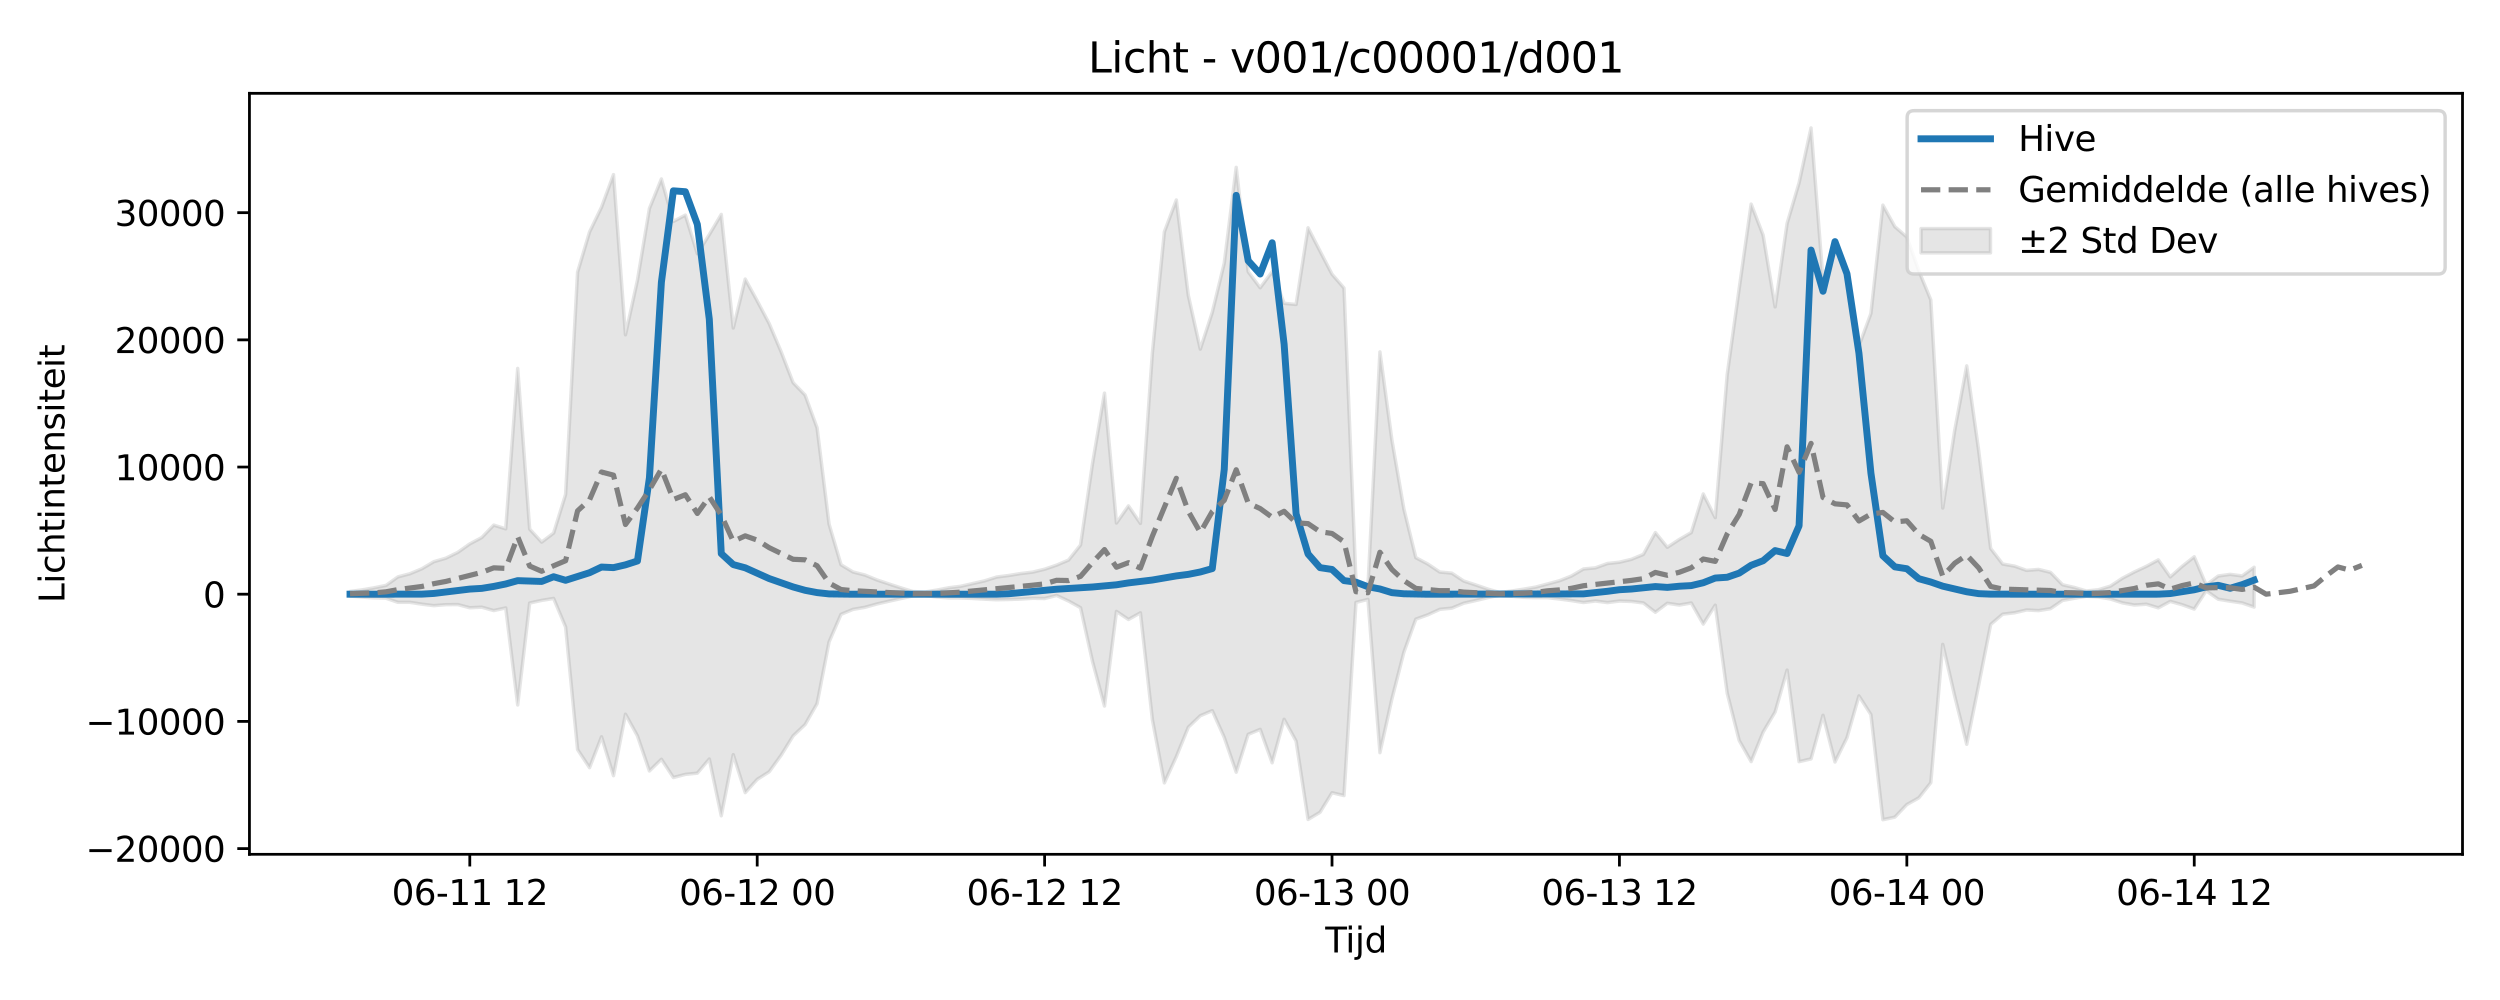 <?xml version="1.0" encoding="utf-8" standalone="no"?>
<!DOCTYPE svg PUBLIC "-//W3C//DTD SVG 1.1//EN"
  "http://www.w3.org/Graphics/SVG/1.1/DTD/svg11.dtd">
<svg xmlns:xlink="http://www.w3.org/1999/xlink" width="720pt" height="288pt" viewBox="0 0 720 288" xmlns="http://www.w3.org/2000/svg" version="1.1">
 <defs>
  <style type="text/css">*{stroke-linejoin: round; stroke-linecap: butt}</style>
 </defs>
 <g id="figure_1">
  <g id="patch_1">
   <path d="M 0 288 
L 720 288 
L 720 0 
L 0 0 
z
" style="fill: #ffffff"/>
  </g>
  <g id="axes_1">
   <g id="patch_2">
    <path d="M 71.84 246.04 
L 709.2 246.04 
L 709.2 26.88 
L 71.84 26.88 
z
" style="fill: #ffffff"/>
   </g>
   <g id="FillBetweenPolyCollection_1">
    <defs>
     <path id="mfb1ba15344" d="M 100.811 -117.67 
L 100.811 -116.349 
L 104.26 -116.045 
L 107.709 -115.807 
L 111.158 -115.717 
L 114.607 -114.523 
L 118.055 -114.529 
L 121.504 -113.998 
L 124.953 -113.571 
L 128.402 -113.849 
L 131.851 -113.881 
L 135.3 -112.966 
L 138.749 -113.129 
L 142.198 -112.157 
L 145.647 -112.915 
L 149.096 -84.969 
L 152.545 -114.333 
L 155.994 -115.084 
L 159.443 -115.647 
L 162.891 -107.425 
L 166.34 -72.123 
L 169.789 -66.912 
L 173.238 -75.8 
L 176.687 -64.605 
L 180.136 -82.311 
L 183.585 -76.066 
L 187.034 -65.964 
L 190.483 -69.333 
L 193.932 -64.069 
L 197.381 -64.975 
L 200.83 -65.329 
L 204.278 -69.407 
L 207.727 -53.047 
L 211.176 -70.662 
L 214.625 -59.722 
L 218.074 -63.531 
L 221.523 -65.722 
L 224.972 -70.496 
L 228.421 -76.061 
L 231.87 -79.32 
L 235.319 -85.343 
L 238.768 -103.112 
L 242.217 -111.079 
L 245.665 -112.495 
L 249.114 -113.096 
L 252.563 -114.058 
L 256.012 -114.848 
L 259.461 -115.618 
L 262.91 -116.375 
L 266.359 -116.495 
L 269.808 -116.067 
L 273.257 -115.807 
L 276.706 -115.782 
L 280.155 -115.641 
L 283.604 -115.442 
L 287.052 -115.269 
L 290.501 -115.348 
L 293.95 -115.462 
L 297.399 -115.689 
L 300.848 -115.625 
L 304.297 -116.508 
L 307.746 -114.903 
L 311.195 -112.978 
L 314.644 -97.499 
L 318.093 -84.659 
L 321.542 -111.915 
L 324.991 -109.59 
L 328.439 -111.506 
L 331.888 -80.741 
L 335.337 -62.528 
L 338.786 -70.092 
L 342.235 -78.564 
L 345.684 -81.866 
L 349.133 -83.329 
L 352.582 -75.639 
L 356.031 -65.606 
L 359.48 -76.505 
L 362.929 -77.941 
L 366.378 -68.314 
L 369.826 -80.838 
L 373.275 -74.552 
L 376.724 -51.995 
L 380.173 -54.061 
L 383.622 -59.692 
L 387.071 -58.874 
L 390.52 -114.513 
L 393.969 -115.37 
L 397.418 -71.234 
L 400.867 -86.691 
L 404.316 -100.149 
L 407.765 -109.692 
L 411.214 -110.932 
L 414.662 -112.506 
L 418.111 -112.85 
L 421.56 -114.277 
L 425.009 -115.044 
L 428.458 -115.877 
L 431.907 -116.587 
L 435.356 -116.269 
L 438.805 -115.973 
L 442.254 -115.871 
L 445.703 -115.874 
L 449.152 -115.477 
L 452.601 -115.019 
L 456.049 -114.476 
L 459.498 -114.903 
L 462.947 -114.454 
L 466.396 -114.894 
L 469.845 -114.782 
L 473.294 -114.354 
L 476.743 -111.668 
L 480.192 -114.262 
L 483.641 -113.739 
L 487.09 -114.34 
L 490.539 -108.265 
L 493.988 -113.712 
L 497.436 -88.369 
L 500.885 -74.757 
L 504.334 -68.655 
L 507.783 -77.154 
L 511.232 -82.933 
L 514.681 -95.008 
L 518.13 -68.64 
L 521.579 -69.44 
L 525.028 -81.994 
L 528.477 -68.541 
L 531.926 -75.527 
L 535.375 -87.581 
L 538.823 -82.195 
L 542.272 -51.922 
L 545.721 -52.659 
L 549.17 -56.289 
L 552.619 -58.221 
L 556.068 -62.582 
L 559.517 -102.41 
L 562.966 -87.499 
L 566.415 -73.641 
L 569.864 -90.713 
L 573.313 -108.156 
L 576.762 -111.115 
L 580.21 -111.523 
L 583.659 -112.332 
L 587.108 -112.143 
L 590.557 -112.704 
L 594.006 -115.073 
L 597.455 -115.696 
L 600.904 -116.278 
L 604.353 -116.063 
L 607.802 -115.489 
L 611.251 -114.378 
L 614.7 -113.749 
L 618.149 -113.983 
L 621.597 -112.938 
L 625.046 -114.8 
L 628.495 -113.826 
L 631.944 -112.581 
L 635.393 -117.864 
L 638.842 -115.423 
L 642.291 -114.855 
L 645.74 -114.348 
L 649.189 -113.159 
L 649.189 -124.628 
L 649.189 -124.628 
L 645.74 -122.133 
L 642.291 -122.588 
L 638.842 -122.107 
L 635.393 -119.517 
L 631.944 -127.647 
L 628.495 -124.912 
L 625.046 -121.853 
L 621.597 -126.759 
L 618.149 -124.89 
L 614.7 -123.284 
L 611.251 -121.472 
L 607.802 -119.198 
L 604.353 -118.155 
L 600.904 -117.79 
L 597.455 -118.802 
L 594.006 -119.593 
L 590.557 -123.16 
L 587.108 -124.008 
L 583.659 -123.723 
L 580.21 -124.946 
L 576.762 -125.564 
L 573.313 -130.054 
L 569.864 -158.185 
L 566.415 -182.629 
L 562.966 -164.103 
L 559.517 -141.681 
L 556.068 -201.637 
L 552.619 -210.007 
L 549.17 -219.731 
L 545.721 -222.711 
L 542.272 -228.925 
L 538.823 -197.711 
L 535.375 -188.329 
L 531.926 -209.654 
L 528.477 -217.258 
L 525.028 -207.476 
L 521.579 -251.158 
L 518.13 -235.314 
L 514.681 -223.626 
L 511.232 -199.623 
L 507.783 -220.265 
L 504.334 -229.218 
L 500.885 -204.897 
L 497.436 -180.112 
L 493.988 -138.934 
L 490.539 -145.743 
L 487.09 -134.621 
L 483.641 -132.641 
L 480.192 -130.377 
L 476.743 -134.62 
L 473.294 -128.34 
L 469.845 -126.912 
L 466.396 -126.086 
L 462.947 -125.713 
L 459.498 -124.461 
L 456.049 -124.137 
L 452.601 -122.125 
L 449.152 -120.754 
L 445.703 -119.823 
L 442.254 -118.914 
L 438.805 -118.324 
L 435.356 -117.786 
L 431.907 -117.365 
L 428.458 -118.354 
L 425.009 -119.535 
L 421.56 -120.658 
L 418.111 -122.938 
L 414.662 -123.254 
L 411.214 -125.562 
L 407.765 -127.387 
L 404.316 -141.422 
L 400.867 -161.294 
L 397.418 -186.654 
L 393.969 -119.223 
L 390.52 -120.663 
L 387.071 -205.057 
L 383.622 -209.023 
L 380.173 -215.674 
L 376.724 -222.395 
L 373.275 -200.303 
L 369.826 -200.65 
L 366.378 -209.739 
L 362.929 -205.123 
L 359.48 -209.732 
L 356.031 -239.807 
L 352.582 -212.186 
L 349.133 -198.034 
L 345.684 -187.449 
L 342.235 -202.934 
L 338.786 -230.406 
L 335.337 -221.224 
L 331.888 -186.45 
L 328.439 -137.257 
L 324.991 -142.302 
L 321.542 -137.368 
L 318.093 -174.782 
L 314.644 -154.508 
L 311.195 -131.048 
L 307.746 -126.704 
L 304.297 -125.241 
L 300.848 -124.065 
L 297.399 -123.231 
L 293.95 -122.816 
L 290.501 -122.257 
L 287.052 -121.817 
L 283.604 -120.728 
L 280.155 -119.939 
L 276.706 -119.155 
L 273.257 -118.723 
L 269.808 -118.056 
L 266.359 -117.493 
L 262.91 -117.64 
L 259.461 -118.697 
L 256.012 -119.821 
L 252.563 -120.979 
L 249.114 -122.39 
L 245.665 -123.27 
L 242.217 -125.349 
L 238.768 -137.063 
L 235.319 -164.79 
L 231.87 -174.229 
L 228.421 -177.787 
L 224.972 -186.683 
L 221.523 -194.817 
L 218.074 -201.362 
L 214.625 -207.63 
L 211.176 -193.533 
L 207.727 -226.25 
L 204.278 -220.427 
L 200.83 -214.92 
L 197.381 -226.052 
L 193.932 -224.216 
L 190.483 -236.46 
L 187.034 -227.952 
L 183.585 -207.299 
L 180.136 -191.576 
L 176.687 -237.71 
L 173.238 -228.323 
L 169.789 -221.185 
L 166.34 -209.62 
L 162.891 -145.603 
L 159.443 -134.476 
L 155.994 -131.869 
L 152.545 -135.619 
L 149.096 -181.899 
L 145.647 -135.691 
L 142.198 -136.774 
L 138.749 -133.192 
L 135.3 -131.361 
L 131.851 -128.927 
L 128.402 -127.239 
L 124.953 -126.239 
L 121.504 -124.202 
L 118.055 -122.76 
L 114.607 -121.861 
L 111.158 -119.397 
L 107.709 -118.704 
L 104.26 -118.113 
L 100.811 -117.67 
z
" style="stroke: #808080; stroke-opacity: 0.2"/>
    </defs>
    <g clip-path="url(#pd33d5ba64d)">
     <use xlink:href="#mfb1ba15344" x="0" y="288" style="fill: #808080; fill-opacity: 0.2; stroke: #808080; stroke-opacity: 0.2"/>
    </g>
   </g>
   <g id="matplotlib.axis_1">
    <g id="xtick_1">
     <g id="line2d_1">
      <defs>
       <path id="m5ec43bd268" d="M 0 0 
L 0 3.5 
" style="stroke: #000000; stroke-width: 0.8"/>
      </defs>
      <g>
       <use xlink:href="#m5ec43bd268" x="135.3" y="246.04" style="stroke: #000000; stroke-width: 0.8"/>
      </g>
     </g>
     <g id="text_1">
      <!-- 06-11 12 -->
      <g transform="translate(112.82 260.638) scale(0.1 -0.1)">
       <defs>
        <path id="DejaVuSans-30" d="M 2034 4250 
Q 1547 4250 1301 3770 
Q 1056 3291 1056 2328 
Q 1056 1369 1301 889 
Q 1547 409 2034 409 
Q 2525 409 2770 889 
Q 3016 1369 3016 2328 
Q 3016 3291 2770 3770 
Q 2525 4250 2034 4250 
z
M 2034 4750 
Q 2819 4750 3233 4129 
Q 3647 3509 3647 2328 
Q 3647 1150 3233 529 
Q 2819 -91 2034 -91 
Q 1250 -91 836 529 
Q 422 1150 422 2328 
Q 422 3509 836 4129 
Q 1250 4750 2034 4750 
z
" transform="scale(0.016)"/>
        <path id="DejaVuSans-36" d="M 2113 2584 
Q 1688 2584 1439 2293 
Q 1191 2003 1191 1497 
Q 1191 994 1439 701 
Q 1688 409 2113 409 
Q 2538 409 2786 701 
Q 3034 994 3034 1497 
Q 3034 2003 2786 2293 
Q 2538 2584 2113 2584 
z
M 3366 4563 
L 3366 3988 
Q 3128 4100 2886 4159 
Q 2644 4219 2406 4219 
Q 1781 4219 1451 3797 
Q 1122 3375 1075 2522 
Q 1259 2794 1537 2939 
Q 1816 3084 2150 3084 
Q 2853 3084 3261 2657 
Q 3669 2231 3669 1497 
Q 3669 778 3244 343 
Q 2819 -91 2113 -91 
Q 1303 -91 875 529 
Q 447 1150 447 2328 
Q 447 3434 972 4092 
Q 1497 4750 2381 4750 
Q 2619 4750 2861 4703 
Q 3103 4656 3366 4563 
z
" transform="scale(0.016)"/>
        <path id="DejaVuSans-2d" d="M 313 2009 
L 1997 2009 
L 1997 1497 
L 313 1497 
L 313 2009 
z
" transform="scale(0.016)"/>
        <path id="DejaVuSans-31" d="M 794 531 
L 1825 531 
L 1825 4091 
L 703 3866 
L 703 4441 
L 1819 4666 
L 2450 4666 
L 2450 531 
L 3481 531 
L 3481 0 
L 794 0 
L 794 531 
z
" transform="scale(0.016)"/>
        <path id="DejaVuSans-20" transform="scale(0.016)"/>
        <path id="DejaVuSans-32" d="M 1228 531 
L 3431 531 
L 3431 0 
L 469 0 
L 469 531 
Q 828 903 1448 1529 
Q 2069 2156 2228 2338 
Q 2531 2678 2651 2914 
Q 2772 3150 2772 3378 
Q 2772 3750 2511 3984 
Q 2250 4219 1831 4219 
Q 1534 4219 1204 4116 
Q 875 4013 500 3803 
L 500 4441 
Q 881 4594 1212 4672 
Q 1544 4750 1819 4750 
Q 2544 4750 2975 4387 
Q 3406 4025 3406 3419 
Q 3406 3131 3298 2873 
Q 3191 2616 2906 2266 
Q 2828 2175 2409 1742 
Q 1991 1309 1228 531 
z
" transform="scale(0.016)"/>
       </defs>
       <use xlink:href="#DejaVuSans-30"/>
       <use xlink:href="#DejaVuSans-36" transform="translate(63.623 0)"/>
       <use xlink:href="#DejaVuSans-2d" transform="translate(127.246 0)"/>
       <use xlink:href="#DejaVuSans-31" transform="translate(163.33 0)"/>
       <use xlink:href="#DejaVuSans-31" transform="translate(226.953 0)"/>
       <use xlink:href="#DejaVuSans-20" transform="translate(290.576 0)"/>
       <use xlink:href="#DejaVuSans-31" transform="translate(322.363 0)"/>
       <use xlink:href="#DejaVuSans-32" transform="translate(385.986 0)"/>
      </g>
     </g>
    </g>
    <g id="xtick_2">
     <g id="line2d_2">
      <g>
       <use xlink:href="#m5ec43bd268" x="218.074" y="246.04" style="stroke: #000000; stroke-width: 0.8"/>
      </g>
     </g>
     <g id="text_2">
      <!-- 06-12 00 -->
      <g transform="translate(195.594 260.638) scale(0.1 -0.1)">
       <use xlink:href="#DejaVuSans-30"/>
       <use xlink:href="#DejaVuSans-36" transform="translate(63.623 0)"/>
       <use xlink:href="#DejaVuSans-2d" transform="translate(127.246 0)"/>
       <use xlink:href="#DejaVuSans-31" transform="translate(163.33 0)"/>
       <use xlink:href="#DejaVuSans-32" transform="translate(226.953 0)"/>
       <use xlink:href="#DejaVuSans-20" transform="translate(290.576 0)"/>
       <use xlink:href="#DejaVuSans-30" transform="translate(322.363 0)"/>
       <use xlink:href="#DejaVuSans-30" transform="translate(385.986 0)"/>
      </g>
     </g>
    </g>
    <g id="xtick_3">
     <g id="line2d_3">
      <g>
       <use xlink:href="#m5ec43bd268" x="300.848" y="246.04" style="stroke: #000000; stroke-width: 0.8"/>
      </g>
     </g>
     <g id="text_3">
      <!-- 06-12 12 -->
      <g transform="translate(278.368 260.638) scale(0.1 -0.1)">
       <use xlink:href="#DejaVuSans-30"/>
       <use xlink:href="#DejaVuSans-36" transform="translate(63.623 0)"/>
       <use xlink:href="#DejaVuSans-2d" transform="translate(127.246 0)"/>
       <use xlink:href="#DejaVuSans-31" transform="translate(163.33 0)"/>
       <use xlink:href="#DejaVuSans-32" transform="translate(226.953 0)"/>
       <use xlink:href="#DejaVuSans-20" transform="translate(290.576 0)"/>
       <use xlink:href="#DejaVuSans-31" transform="translate(322.363 0)"/>
       <use xlink:href="#DejaVuSans-32" transform="translate(385.986 0)"/>
      </g>
     </g>
    </g>
    <g id="xtick_4">
     <g id="line2d_4">
      <g>
       <use xlink:href="#m5ec43bd268" x="383.622" y="246.04" style="stroke: #000000; stroke-width: 0.8"/>
      </g>
     </g>
     <g id="text_4">
      <!-- 06-13 00 -->
      <g transform="translate(361.142 260.638) scale(0.1 -0.1)">
       <defs>
        <path id="DejaVuSans-33" d="M 2597 2516 
Q 3050 2419 3304 2112 
Q 3559 1806 3559 1356 
Q 3559 666 3084 287 
Q 2609 -91 1734 -91 
Q 1441 -91 1130 -33 
Q 819 25 488 141 
L 488 750 
Q 750 597 1062 519 
Q 1375 441 1716 441 
Q 2309 441 2620 675 
Q 2931 909 2931 1356 
Q 2931 1769 2642 2001 
Q 2353 2234 1838 2234 
L 1294 2234 
L 1294 2753 
L 1863 2753 
Q 2328 2753 2575 2939 
Q 2822 3125 2822 3475 
Q 2822 3834 2567 4026 
Q 2313 4219 1838 4219 
Q 1578 4219 1281 4162 
Q 984 4106 628 3988 
L 628 4550 
Q 988 4650 1302 4700 
Q 1616 4750 1894 4750 
Q 2613 4750 3031 4423 
Q 3450 4097 3450 3541 
Q 3450 3153 3228 2886 
Q 3006 2619 2597 2516 
z
" transform="scale(0.016)"/>
       </defs>
       <use xlink:href="#DejaVuSans-30"/>
       <use xlink:href="#DejaVuSans-36" transform="translate(63.623 0)"/>
       <use xlink:href="#DejaVuSans-2d" transform="translate(127.246 0)"/>
       <use xlink:href="#DejaVuSans-31" transform="translate(163.33 0)"/>
       <use xlink:href="#DejaVuSans-33" transform="translate(226.953 0)"/>
       <use xlink:href="#DejaVuSans-20" transform="translate(290.576 0)"/>
       <use xlink:href="#DejaVuSans-30" transform="translate(322.363 0)"/>
       <use xlink:href="#DejaVuSans-30" transform="translate(385.986 0)"/>
      </g>
     </g>
    </g>
    <g id="xtick_5">
     <g id="line2d_5">
      <g>
       <use xlink:href="#m5ec43bd268" x="466.396" y="246.04" style="stroke: #000000; stroke-width: 0.8"/>
      </g>
     </g>
     <g id="text_5">
      <!-- 06-13 12 -->
      <g transform="translate(443.916 260.638) scale(0.1 -0.1)">
       <use xlink:href="#DejaVuSans-30"/>
       <use xlink:href="#DejaVuSans-36" transform="translate(63.623 0)"/>
       <use xlink:href="#DejaVuSans-2d" transform="translate(127.246 0)"/>
       <use xlink:href="#DejaVuSans-31" transform="translate(163.33 0)"/>
       <use xlink:href="#DejaVuSans-33" transform="translate(226.953 0)"/>
       <use xlink:href="#DejaVuSans-20" transform="translate(290.576 0)"/>
       <use xlink:href="#DejaVuSans-31" transform="translate(322.363 0)"/>
       <use xlink:href="#DejaVuSans-32" transform="translate(385.986 0)"/>
      </g>
     </g>
    </g>
    <g id="xtick_6">
     <g id="line2d_6">
      <g>
       <use xlink:href="#m5ec43bd268" x="549.17" y="246.04" style="stroke: #000000; stroke-width: 0.8"/>
      </g>
     </g>
     <g id="text_6">
      <!-- 06-14 00 -->
      <g transform="translate(526.69 260.638) scale(0.1 -0.1)">
       <defs>
        <path id="DejaVuSans-34" d="M 2419 4116 
L 825 1625 
L 2419 1625 
L 2419 4116 
z
M 2253 4666 
L 3047 4666 
L 3047 1625 
L 3713 1625 
L 3713 1100 
L 3047 1100 
L 3047 0 
L 2419 0 
L 2419 1100 
L 313 1100 
L 313 1709 
L 2253 4666 
z
" transform="scale(0.016)"/>
       </defs>
       <use xlink:href="#DejaVuSans-30"/>
       <use xlink:href="#DejaVuSans-36" transform="translate(63.623 0)"/>
       <use xlink:href="#DejaVuSans-2d" transform="translate(127.246 0)"/>
       <use xlink:href="#DejaVuSans-31" transform="translate(163.33 0)"/>
       <use xlink:href="#DejaVuSans-34" transform="translate(226.953 0)"/>
       <use xlink:href="#DejaVuSans-20" transform="translate(290.576 0)"/>
       <use xlink:href="#DejaVuSans-30" transform="translate(322.363 0)"/>
       <use xlink:href="#DejaVuSans-30" transform="translate(385.986 0)"/>
      </g>
     </g>
    </g>
    <g id="xtick_7">
     <g id="line2d_7">
      <g>
       <use xlink:href="#m5ec43bd268" x="631.944" y="246.04" style="stroke: #000000; stroke-width: 0.8"/>
      </g>
     </g>
     <g id="text_7">
      <!-- 06-14 12 -->
      <g transform="translate(609.464 260.638) scale(0.1 -0.1)">
       <use xlink:href="#DejaVuSans-30"/>
       <use xlink:href="#DejaVuSans-36" transform="translate(63.623 0)"/>
       <use xlink:href="#DejaVuSans-2d" transform="translate(127.246 0)"/>
       <use xlink:href="#DejaVuSans-31" transform="translate(163.33 0)"/>
       <use xlink:href="#DejaVuSans-34" transform="translate(226.953 0)"/>
       <use xlink:href="#DejaVuSans-20" transform="translate(290.576 0)"/>
       <use xlink:href="#DejaVuSans-31" transform="translate(322.363 0)"/>
       <use xlink:href="#DejaVuSans-32" transform="translate(385.986 0)"/>
      </g>
     </g>
    </g>
    <g id="text_8">
     <!-- Tijd -->
     <g transform="translate(381.67 274.317) scale(0.1 -0.1)">
      <defs>
       <path id="DejaVuSans-54" d="M -19 4666 
L 3928 4666 
L 3928 4134 
L 2272 4134 
L 2272 0 
L 1638 0 
L 1638 4134 
L -19 4134 
L -19 4666 
z
" transform="scale(0.016)"/>
       <path id="DejaVuSans-69" d="M 603 3500 
L 1178 3500 
L 1178 0 
L 603 0 
L 603 3500 
z
M 603 4863 
L 1178 4863 
L 1178 4134 
L 603 4134 
L 603 4863 
z
" transform="scale(0.016)"/>
       <path id="DejaVuSans-6a" d="M 603 3500 
L 1178 3500 
L 1178 -63 
Q 1178 -731 923 -1031 
Q 669 -1331 103 -1331 
L -116 -1331 
L -116 -844 
L 38 -844 
Q 366 -844 484 -692 
Q 603 -541 603 -63 
L 603 3500 
z
M 603 4863 
L 1178 4863 
L 1178 4134 
L 603 4134 
L 603 4863 
z
" transform="scale(0.016)"/>
       <path id="DejaVuSans-64" d="M 2906 2969 
L 2906 4863 
L 3481 4863 
L 3481 0 
L 2906 0 
L 2906 525 
Q 2725 213 2448 61 
Q 2172 -91 1784 -91 
Q 1150 -91 751 415 
Q 353 922 353 1747 
Q 353 2572 751 3078 
Q 1150 3584 1784 3584 
Q 2172 3584 2448 3432 
Q 2725 3281 2906 2969 
z
M 947 1747 
Q 947 1113 1208 752 
Q 1469 391 1925 391 
Q 2381 391 2643 752 
Q 2906 1113 2906 1747 
Q 2906 2381 2643 2742 
Q 2381 3103 1925 3103 
Q 1469 3103 1208 2742 
Q 947 2381 947 1747 
z
" transform="scale(0.016)"/>
      </defs>
      <use xlink:href="#DejaVuSans-54"/>
      <use xlink:href="#DejaVuSans-69" transform="translate(57.959 0)"/>
      <use xlink:href="#DejaVuSans-6a" transform="translate(85.742 0)"/>
      <use xlink:href="#DejaVuSans-64" transform="translate(113.525 0)"/>
     </g>
    </g>
   </g>
   <g id="matplotlib.axis_2">
    <g id="ytick_1">
     <g id="line2d_8">
      <defs>
       <path id="m27e5938f3a" d="M 0 0 
L -3.5 0 
" style="stroke: #000000; stroke-width: 0.8"/>
      </defs>
      <g>
       <use xlink:href="#m27e5938f3a" x="71.84" y="244.391" style="stroke: #000000; stroke-width: 0.8"/>
      </g>
     </g>
     <g id="text_9">
      <!-- −20000 -->
      <g transform="translate(24.648 248.191) scale(0.1 -0.1)">
       <defs>
        <path id="DejaVuSans-2212" d="M 678 2272 
L 4684 2272 
L 4684 1741 
L 678 1741 
L 678 2272 
z
" transform="scale(0.016)"/>
       </defs>
       <use xlink:href="#DejaVuSans-2212"/>
       <use xlink:href="#DejaVuSans-32" transform="translate(83.789 0)"/>
       <use xlink:href="#DejaVuSans-30" transform="translate(147.412 0)"/>
       <use xlink:href="#DejaVuSans-30" transform="translate(211.035 0)"/>
       <use xlink:href="#DejaVuSans-30" transform="translate(274.658 0)"/>
       <use xlink:href="#DejaVuSans-30" transform="translate(338.281 0)"/>
      </g>
     </g>
    </g>
    <g id="ytick_2">
     <g id="line2d_9">
      <g>
       <use xlink:href="#m27e5938f3a" x="71.84" y="207.763" style="stroke: #000000; stroke-width: 0.8"/>
      </g>
     </g>
     <g id="text_10">
      <!-- −10000 -->
      <g transform="translate(24.648 211.563) scale(0.1 -0.1)">
       <use xlink:href="#DejaVuSans-2212"/>
       <use xlink:href="#DejaVuSans-31" transform="translate(83.789 0)"/>
       <use xlink:href="#DejaVuSans-30" transform="translate(147.412 0)"/>
       <use xlink:href="#DejaVuSans-30" transform="translate(211.035 0)"/>
       <use xlink:href="#DejaVuSans-30" transform="translate(274.658 0)"/>
       <use xlink:href="#DejaVuSans-30" transform="translate(338.281 0)"/>
      </g>
     </g>
    </g>
    <g id="ytick_3">
     <g id="line2d_10">
      <g>
       <use xlink:href="#m27e5938f3a" x="71.84" y="171.135" style="stroke: #000000; stroke-width: 0.8"/>
      </g>
     </g>
     <g id="text_11">
      <!-- 0 -->
      <g transform="translate(58.477 174.935) scale(0.1 -0.1)">
       <use xlink:href="#DejaVuSans-30"/>
      </g>
     </g>
    </g>
    <g id="ytick_4">
     <g id="line2d_11">
      <g>
       <use xlink:href="#m27e5938f3a" x="71.84" y="134.507" style="stroke: #000000; stroke-width: 0.8"/>
      </g>
     </g>
     <g id="text_12">
      <!-- 10000 -->
      <g transform="translate(33.028 138.307) scale(0.1 -0.1)">
       <use xlink:href="#DejaVuSans-31"/>
       <use xlink:href="#DejaVuSans-30" transform="translate(63.623 0)"/>
       <use xlink:href="#DejaVuSans-30" transform="translate(127.246 0)"/>
       <use xlink:href="#DejaVuSans-30" transform="translate(190.869 0)"/>
       <use xlink:href="#DejaVuSans-30" transform="translate(254.492 0)"/>
      </g>
     </g>
    </g>
    <g id="ytick_5">
     <g id="line2d_12">
      <g>
       <use xlink:href="#m27e5938f3a" x="71.84" y="97.88" style="stroke: #000000; stroke-width: 0.8"/>
      </g>
     </g>
     <g id="text_13">
      <!-- 20000 -->
      <g transform="translate(33.028 101.679) scale(0.1 -0.1)">
       <use xlink:href="#DejaVuSans-32"/>
       <use xlink:href="#DejaVuSans-30" transform="translate(63.623 0)"/>
       <use xlink:href="#DejaVuSans-30" transform="translate(127.246 0)"/>
       <use xlink:href="#DejaVuSans-30" transform="translate(190.869 0)"/>
       <use xlink:href="#DejaVuSans-30" transform="translate(254.492 0)"/>
      </g>
     </g>
    </g>
    <g id="ytick_6">
     <g id="line2d_13">
      <g>
       <use xlink:href="#m27e5938f3a" x="71.84" y="61.252" style="stroke: #000000; stroke-width: 0.8"/>
      </g>
     </g>
     <g id="text_14">
      <!-- 30000 -->
      <g transform="translate(33.028 65.051) scale(0.1 -0.1)">
       <use xlink:href="#DejaVuSans-33"/>
       <use xlink:href="#DejaVuSans-30" transform="translate(63.623 0)"/>
       <use xlink:href="#DejaVuSans-30" transform="translate(127.246 0)"/>
       <use xlink:href="#DejaVuSans-30" transform="translate(190.869 0)"/>
       <use xlink:href="#DejaVuSans-30" transform="translate(254.492 0)"/>
      </g>
     </g>
    </g>
    <g id="text_15">
     <!-- Lichtintensiteit -->
     <g transform="translate(18.568 173.656) rotate(-90) scale(0.1 -0.1)">
      <defs>
       <path id="DejaVuSans-4c" d="M 628 4666 
L 1259 4666 
L 1259 531 
L 3531 531 
L 3531 0 
L 628 0 
L 628 4666 
z
" transform="scale(0.016)"/>
       <path id="DejaVuSans-63" d="M 3122 3366 
L 3122 2828 
Q 2878 2963 2633 3030 
Q 2388 3097 2138 3097 
Q 1578 3097 1268 2742 
Q 959 2388 959 1747 
Q 959 1106 1268 751 
Q 1578 397 2138 397 
Q 2388 397 2633 464 
Q 2878 531 3122 666 
L 3122 134 
Q 2881 22 2623 -34 
Q 2366 -91 2075 -91 
Q 1284 -91 818 406 
Q 353 903 353 1747 
Q 353 2603 823 3093 
Q 1294 3584 2113 3584 
Q 2378 3584 2631 3529 
Q 2884 3475 3122 3366 
z
" transform="scale(0.016)"/>
       <path id="DejaVuSans-68" d="M 3513 2113 
L 3513 0 
L 2938 0 
L 2938 2094 
Q 2938 2591 2744 2837 
Q 2550 3084 2163 3084 
Q 1697 3084 1428 2787 
Q 1159 2491 1159 1978 
L 1159 0 
L 581 0 
L 581 4863 
L 1159 4863 
L 1159 2956 
Q 1366 3272 1645 3428 
Q 1925 3584 2291 3584 
Q 2894 3584 3203 3211 
Q 3513 2838 3513 2113 
z
" transform="scale(0.016)"/>
       <path id="DejaVuSans-74" d="M 1172 4494 
L 1172 3500 
L 2356 3500 
L 2356 3053 
L 1172 3053 
L 1172 1153 
Q 1172 725 1289 603 
Q 1406 481 1766 481 
L 2356 481 
L 2356 0 
L 1766 0 
Q 1100 0 847 248 
Q 594 497 594 1153 
L 594 3053 
L 172 3053 
L 172 3500 
L 594 3500 
L 594 4494 
L 1172 4494 
z
" transform="scale(0.016)"/>
       <path id="DejaVuSans-6e" d="M 3513 2113 
L 3513 0 
L 2938 0 
L 2938 2094 
Q 2938 2591 2744 2837 
Q 2550 3084 2163 3084 
Q 1697 3084 1428 2787 
Q 1159 2491 1159 1978 
L 1159 0 
L 581 0 
L 581 3500 
L 1159 3500 
L 1159 2956 
Q 1366 3272 1645 3428 
Q 1925 3584 2291 3584 
Q 2894 3584 3203 3211 
Q 3513 2838 3513 2113 
z
" transform="scale(0.016)"/>
       <path id="DejaVuSans-65" d="M 3597 1894 
L 3597 1613 
L 953 1613 
Q 991 1019 1311 708 
Q 1631 397 2203 397 
Q 2534 397 2845 478 
Q 3156 559 3463 722 
L 3463 178 
Q 3153 47 2828 -22 
Q 2503 -91 2169 -91 
Q 1331 -91 842 396 
Q 353 884 353 1716 
Q 353 2575 817 3079 
Q 1281 3584 2069 3584 
Q 2775 3584 3186 3129 
Q 3597 2675 3597 1894 
z
M 3022 2063 
Q 3016 2534 2758 2815 
Q 2500 3097 2075 3097 
Q 1594 3097 1305 2825 
Q 1016 2553 972 2059 
L 3022 2063 
z
" transform="scale(0.016)"/>
       <path id="DejaVuSans-73" d="M 2834 3397 
L 2834 2853 
Q 2591 2978 2328 3040 
Q 2066 3103 1784 3103 
Q 1356 3103 1142 2972 
Q 928 2841 928 2578 
Q 928 2378 1081 2264 
Q 1234 2150 1697 2047 
L 1894 2003 
Q 2506 1872 2764 1633 
Q 3022 1394 3022 966 
Q 3022 478 2636 193 
Q 2250 -91 1575 -91 
Q 1294 -91 989 -36 
Q 684 19 347 128 
L 347 722 
Q 666 556 975 473 
Q 1284 391 1588 391 
Q 1994 391 2212 530 
Q 2431 669 2431 922 
Q 2431 1156 2273 1281 
Q 2116 1406 1581 1522 
L 1381 1569 
Q 847 1681 609 1914 
Q 372 2147 372 2553 
Q 372 3047 722 3315 
Q 1072 3584 1716 3584 
Q 2034 3584 2315 3537 
Q 2597 3491 2834 3397 
z
" transform="scale(0.016)"/>
      </defs>
      <use xlink:href="#DejaVuSans-4c"/>
      <use xlink:href="#DejaVuSans-69" transform="translate(55.713 0)"/>
      <use xlink:href="#DejaVuSans-63" transform="translate(83.496 0)"/>
      <use xlink:href="#DejaVuSans-68" transform="translate(138.477 0)"/>
      <use xlink:href="#DejaVuSans-74" transform="translate(201.855 0)"/>
      <use xlink:href="#DejaVuSans-69" transform="translate(241.064 0)"/>
      <use xlink:href="#DejaVuSans-6e" transform="translate(268.848 0)"/>
      <use xlink:href="#DejaVuSans-74" transform="translate(332.227 0)"/>
      <use xlink:href="#DejaVuSans-65" transform="translate(371.436 0)"/>
      <use xlink:href="#DejaVuSans-6e" transform="translate(432.959 0)"/>
      <use xlink:href="#DejaVuSans-73" transform="translate(496.338 0)"/>
      <use xlink:href="#DejaVuSans-69" transform="translate(548.438 0)"/>
      <use xlink:href="#DejaVuSans-74" transform="translate(576.221 0)"/>
      <use xlink:href="#DejaVuSans-65" transform="translate(615.43 0)"/>
      <use xlink:href="#DejaVuSans-69" transform="translate(676.953 0)"/>
      <use xlink:href="#DejaVuSans-74" transform="translate(704.736 0)"/>
     </g>
    </g>
   </g>
   <g id="line2d_14">
    <path d="M 100.811 171.135 
L 121.504 171.108 
L 124.953 170.911 
L 135.3 169.653 
L 138.749 169.452 
L 142.198 168.889 
L 145.647 168.187 
L 149.096 167.225 
L 155.994 167.457 
L 159.443 166.099 
L 162.891 167.125 
L 169.789 164.941 
L 173.238 163.311 
L 176.687 163.477 
L 180.136 162.674 
L 183.585 161.559 
L 187.034 137.603 
L 190.483 81.258 
L 193.932 54.957 
L 197.381 55.213 
L 200.83 64.609 
L 204.278 91.93 
L 207.727 159.435 
L 211.176 162.601 
L 214.625 163.531 
L 221.523 166.629 
L 228.421 169.042 
L 231.87 170.011 
L 235.319 170.668 
L 238.768 171.046 
L 245.665 171.135 
L 287.052 171.126 
L 290.501 170.996 
L 304.297 169.693 
L 314.644 169.053 
L 321.542 168.421 
L 324.991 167.875 
L 331.888 167.046 
L 338.786 165.862 
L 342.235 165.416 
L 345.684 164.729 
L 349.133 163.755 
L 352.582 135.193 
L 356.031 56.265 
L 359.48 75.085 
L 362.929 78.914 
L 366.378 69.92 
L 369.826 99.132 
L 373.275 147.995 
L 376.724 159.555 
L 380.173 163.483 
L 383.622 164.001 
L 387.071 167.214 
L 390.52 167.663 
L 393.969 168.98 
L 397.418 169.624 
L 400.867 170.684 
L 404.316 171.009 
L 411.214 171.135 
L 456.049 171.034 
L 462.947 170.293 
L 466.396 169.84 
L 469.845 169.639 
L 476.743 168.928 
L 480.192 169.168 
L 483.641 168.836 
L 487.09 168.649 
L 490.539 167.83 
L 493.988 166.475 
L 497.436 166.249 
L 500.885 165.057 
L 504.334 162.801 
L 507.783 161.484 
L 511.232 158.569 
L 514.681 159.408 
L 518.13 151.437 
L 521.579 72.025 
L 525.028 83.88 
L 528.477 69.591 
L 531.926 78.837 
L 535.375 101.722 
L 538.823 136.246 
L 542.272 160.069 
L 545.721 163.256 
L 549.17 163.793 
L 552.619 166.666 
L 556.068 167.622 
L 559.517 168.817 
L 566.415 170.432 
L 569.864 170.971 
L 573.313 171.11 
L 590.557 171.135 
L 621.597 171.118 
L 625.046 170.94 
L 631.944 169.852 
L 635.393 169.017 
L 638.842 168.576 
L 642.291 169.423 
L 645.74 168.383 
L 649.189 167.079 
L 649.189 167.079 
" clip-path="url(#pd33d5ba64d)" style="fill: none; stroke: #1f77b4; stroke-width: 2; stroke-linecap: square"/>
   </g>
   <g id="line2d_15">
    <path d="M 100.811 170.99 
L 107.709 170.744 
L 111.158 170.443 
L 114.607 169.808 
L 121.504 168.9 
L 124.953 168.095 
L 128.402 167.456 
L 138.749 164.84 
L 142.198 163.534 
L 145.647 163.697 
L 149.096 154.566 
L 152.545 163.024 
L 155.994 164.524 
L 159.443 162.939 
L 162.891 161.486 
L 166.34 147.128 
L 169.789 143.952 
L 173.238 135.939 
L 176.687 136.842 
L 180.136 151.056 
L 183.585 146.317 
L 187.034 141.042 
L 190.483 135.104 
L 193.932 143.857 
L 197.381 142.487 
L 200.83 147.875 
L 204.278 143.083 
L 207.727 148.351 
L 211.176 155.902 
L 214.625 154.324 
L 218.074 155.554 
L 221.523 157.73 
L 228.421 161.076 
L 231.87 161.226 
L 235.319 162.934 
L 238.768 167.912 
L 242.217 169.786 
L 245.665 170.117 
L 252.563 170.481 
L 262.91 170.992 
L 269.808 170.938 
L 276.706 170.531 
L 297.399 168.54 
L 300.848 168.155 
L 304.297 167.125 
L 307.746 167.197 
L 311.195 165.987 
L 314.644 161.997 
L 318.093 158.279 
L 321.542 163.359 
L 324.991 162.054 
L 328.439 163.618 
L 331.888 154.404 
L 338.786 137.751 
L 342.235 147.251 
L 345.684 153.343 
L 349.133 147.318 
L 352.582 144.088 
L 356.031 135.293 
L 359.48 144.882 
L 362.929 146.468 
L 366.378 148.974 
L 369.826 147.256 
L 373.275 150.572 
L 376.724 150.805 
L 380.173 153.132 
L 383.622 153.642 
L 387.071 156.035 
L 390.52 170.412 
L 393.969 170.703 
L 397.418 159.056 
L 400.867 164.007 
L 404.316 167.215 
L 407.765 169.461 
L 414.662 170.12 
L 418.111 170.106 
L 421.56 170.532 
L 431.907 171.024 
L 438.805 170.852 
L 442.254 170.608 
L 445.703 170.152 
L 449.152 169.885 
L 452.601 169.428 
L 456.049 168.694 
L 469.845 167.153 
L 473.294 166.653 
L 476.743 164.856 
L 480.192 165.681 
L 483.641 164.81 
L 487.09 163.52 
L 490.539 160.996 
L 493.988 161.677 
L 497.436 153.759 
L 500.885 148.173 
L 504.334 139.064 
L 507.783 139.29 
L 511.232 146.722 
L 514.681 128.683 
L 518.13 136.023 
L 521.579 127.701 
L 525.028 143.265 
L 528.477 145.1 
L 531.926 145.41 
L 535.375 150.045 
L 538.823 148.047 
L 542.272 147.577 
L 545.721 150.315 
L 549.17 149.99 
L 552.619 153.886 
L 556.068 155.89 
L 559.517 165.954 
L 562.966 162.199 
L 566.415 159.865 
L 569.864 163.551 
L 573.313 168.895 
L 576.762 169.661 
L 590.557 170.068 
L 594.006 170.667 
L 597.455 170.751 
L 600.904 170.966 
L 604.353 170.891 
L 607.802 170.657 
L 614.7 169.483 
L 618.149 168.563 
L 621.597 168.152 
L 625.046 169.673 
L 628.495 168.631 
L 631.944 167.886 
L 635.393 169.309 
L 638.842 169.235 
L 642.291 169.279 
L 645.74 169.759 
L 649.189 169.106 
L 652.638 171.123 
L 659.536 170.288 
L 666.433 168.744 
L 669.882 165.887 
L 673.331 163.284 
L 676.78 164.196 
L 680.229 162.824 
L 680.229 162.824 
" clip-path="url(#pd33d5ba64d)" style="fill: none; stroke-dasharray: 5.55,2.4; stroke-dashoffset: 0; stroke: #808080; stroke-width: 1.5"/>
   </g>
   <g id="patch_3">
    <path d="M 71.84 246.04 
L 71.84 26.88 
" style="fill: none; stroke: #000000; stroke-width: 0.8; stroke-linejoin: miter; stroke-linecap: square"/>
   </g>
   <g id="patch_4">
    <path d="M 709.2 246.04 
L 709.2 26.88 
" style="fill: none; stroke: #000000; stroke-width: 0.8; stroke-linejoin: miter; stroke-linecap: square"/>
   </g>
   <g id="patch_5">
    <path d="M 71.84 246.04 
L 709.2 246.04 
" style="fill: none; stroke: #000000; stroke-width: 0.8; stroke-linejoin: miter; stroke-linecap: square"/>
   </g>
   <g id="patch_6">
    <path d="M 71.84 26.88 
L 709.2 26.88 
" style="fill: none; stroke: #000000; stroke-width: 0.8; stroke-linejoin: miter; stroke-linecap: square"/>
   </g>
   <g id="text_16">
    <!-- Licht - v001/c00001/d001 -->
    <g transform="translate(313.383 20.88) scale(0.12 -0.12)">
     <defs>
      <path id="DejaVuSans-76" d="M 191 3500 
L 800 3500 
L 1894 563 
L 2988 3500 
L 3597 3500 
L 2284 0 
L 1503 0 
L 191 3500 
z
" transform="scale(0.016)"/>
      <path id="DejaVuSans-2f" d="M 1625 4666 
L 2156 4666 
L 531 -594 
L 0 -594 
L 1625 4666 
z
" transform="scale(0.016)"/>
     </defs>
     <use xlink:href="#DejaVuSans-4c"/>
     <use xlink:href="#DejaVuSans-69" transform="translate(55.713 0)"/>
     <use xlink:href="#DejaVuSans-63" transform="translate(83.496 0)"/>
     <use xlink:href="#DejaVuSans-68" transform="translate(138.477 0)"/>
     <use xlink:href="#DejaVuSans-74" transform="translate(201.855 0)"/>
     <use xlink:href="#DejaVuSans-20" transform="translate(241.064 0)"/>
     <use xlink:href="#DejaVuSans-2d" transform="translate(272.852 0)"/>
     <use xlink:href="#DejaVuSans-20" transform="translate(308.936 0)"/>
     <use xlink:href="#DejaVuSans-76" transform="translate(340.723 0)"/>
     <use xlink:href="#DejaVuSans-30" transform="translate(399.902 0)"/>
     <use xlink:href="#DejaVuSans-30" transform="translate(463.525 0)"/>
     <use xlink:href="#DejaVuSans-31" transform="translate(527.148 0)"/>
     <use xlink:href="#DejaVuSans-2f" transform="translate(590.771 0)"/>
     <use xlink:href="#DejaVuSans-63" transform="translate(624.463 0)"/>
     <use xlink:href="#DejaVuSans-30" transform="translate(679.443 0)"/>
     <use xlink:href="#DejaVuSans-30" transform="translate(743.066 0)"/>
     <use xlink:href="#DejaVuSans-30" transform="translate(806.689 0)"/>
     <use xlink:href="#DejaVuSans-30" transform="translate(870.312 0)"/>
     <use xlink:href="#DejaVuSans-31" transform="translate(933.936 0)"/>
     <use xlink:href="#DejaVuSans-2f" transform="translate(997.559 0)"/>
     <use xlink:href="#DejaVuSans-64" transform="translate(1031.25 0)"/>
     <use xlink:href="#DejaVuSans-30" transform="translate(1094.727 0)"/>
     <use xlink:href="#DejaVuSans-30" transform="translate(1158.35 0)"/>
     <use xlink:href="#DejaVuSans-31" transform="translate(1221.973 0)"/>
    </g>
   </g>
   <g id="legend_1">
    <g id="patch_7">
     <path d="M 551.256 78.914 
L 702.2 78.914 
Q 704.2 78.914 704.2 76.914 
L 704.2 33.88 
Q 704.2 31.88 702.2 31.88 
L 551.256 31.88 
Q 549.256 31.88 549.256 33.88 
L 549.256 76.914 
Q 549.256 78.914 551.256 78.914 
z
" style="fill: #ffffff; opacity: 0.8; stroke: #cccccc; stroke-linejoin: miter"/>
    </g>
    <g id="line2d_16">
     <path d="M 553.256 39.978 
L 563.256 39.978 
L 573.256 39.978 
" style="fill: none; stroke: #1f77b4; stroke-width: 2; stroke-linecap: square"/>
    </g>
    <g id="text_17">
     <!-- Hive -->
     <g transform="translate(581.256 43.478) scale(0.1 -0.1)">
      <defs>
       <path id="DejaVuSans-48" d="M 628 4666 
L 1259 4666 
L 1259 2753 
L 3553 2753 
L 3553 4666 
L 4184 4666 
L 4184 0 
L 3553 0 
L 3553 2222 
L 1259 2222 
L 1259 0 
L 628 0 
L 628 4666 
z
" transform="scale(0.016)"/>
      </defs>
      <use xlink:href="#DejaVuSans-48"/>
      <use xlink:href="#DejaVuSans-69" transform="translate(75.195 0)"/>
      <use xlink:href="#DejaVuSans-76" transform="translate(102.979 0)"/>
      <use xlink:href="#DejaVuSans-65" transform="translate(162.158 0)"/>
     </g>
    </g>
    <g id="line2d_17">
     <path d="M 553.256 54.657 
L 563.256 54.657 
L 573.256 54.657 
" style="fill: none; stroke-dasharray: 5.55,2.4; stroke-dashoffset: 0; stroke: #808080; stroke-width: 1.5"/>
    </g>
    <g id="text_18">
     <!-- Gemiddelde (alle hives) -->
     <g transform="translate(581.256 58.157) scale(0.1 -0.1)">
      <defs>
       <path id="DejaVuSans-47" d="M 3809 666 
L 3809 1919 
L 2778 1919 
L 2778 2438 
L 4434 2438 
L 4434 434 
Q 4069 175 3628 42 
Q 3188 -91 2688 -91 
Q 1594 -91 976 548 
Q 359 1188 359 2328 
Q 359 3472 976 4111 
Q 1594 4750 2688 4750 
Q 3144 4750 3555 4637 
Q 3966 4525 4313 4306 
L 4313 3634 
Q 3963 3931 3569 4081 
Q 3175 4231 2741 4231 
Q 1884 4231 1454 3753 
Q 1025 3275 1025 2328 
Q 1025 1384 1454 906 
Q 1884 428 2741 428 
Q 3075 428 3337 486 
Q 3600 544 3809 666 
z
" transform="scale(0.016)"/>
       <path id="DejaVuSans-6d" d="M 3328 2828 
Q 3544 3216 3844 3400 
Q 4144 3584 4550 3584 
Q 5097 3584 5394 3201 
Q 5691 2819 5691 2113 
L 5691 0 
L 5113 0 
L 5113 2094 
Q 5113 2597 4934 2840 
Q 4756 3084 4391 3084 
Q 3944 3084 3684 2787 
Q 3425 2491 3425 1978 
L 3425 0 
L 2847 0 
L 2847 2094 
Q 2847 2600 2669 2842 
Q 2491 3084 2119 3084 
Q 1678 3084 1418 2786 
Q 1159 2488 1159 1978 
L 1159 0 
L 581 0 
L 581 3500 
L 1159 3500 
L 1159 2956 
Q 1356 3278 1631 3431 
Q 1906 3584 2284 3584 
Q 2666 3584 2933 3390 
Q 3200 3197 3328 2828 
z
" transform="scale(0.016)"/>
       <path id="DejaVuSans-6c" d="M 603 4863 
L 1178 4863 
L 1178 0 
L 603 0 
L 603 4863 
z
" transform="scale(0.016)"/>
       <path id="DejaVuSans-28" d="M 1984 4856 
Q 1566 4138 1362 3434 
Q 1159 2731 1159 2009 
Q 1159 1288 1364 580 
Q 1569 -128 1984 -844 
L 1484 -844 
Q 1016 -109 783 600 
Q 550 1309 550 2009 
Q 550 2706 781 3412 
Q 1013 4119 1484 4856 
L 1984 4856 
z
" transform="scale(0.016)"/>
       <path id="DejaVuSans-61" d="M 2194 1759 
Q 1497 1759 1228 1600 
Q 959 1441 959 1056 
Q 959 750 1161 570 
Q 1363 391 1709 391 
Q 2188 391 2477 730 
Q 2766 1069 2766 1631 
L 2766 1759 
L 2194 1759 
z
M 3341 1997 
L 3341 0 
L 2766 0 
L 2766 531 
Q 2569 213 2275 61 
Q 1981 -91 1556 -91 
Q 1019 -91 701 211 
Q 384 513 384 1019 
Q 384 1609 779 1909 
Q 1175 2209 1959 2209 
L 2766 2209 
L 2766 2266 
Q 2766 2663 2505 2880 
Q 2244 3097 1772 3097 
Q 1472 3097 1187 3025 
Q 903 2953 641 2809 
L 641 3341 
Q 956 3463 1253 3523 
Q 1550 3584 1831 3584 
Q 2591 3584 2966 3190 
Q 3341 2797 3341 1997 
z
" transform="scale(0.016)"/>
       <path id="DejaVuSans-29" d="M 513 4856 
L 1013 4856 
Q 1481 4119 1714 3412 
Q 1947 2706 1947 2009 
Q 1947 1309 1714 600 
Q 1481 -109 1013 -844 
L 513 -844 
Q 928 -128 1133 580 
Q 1338 1288 1338 2009 
Q 1338 2731 1133 3434 
Q 928 4138 513 4856 
z
" transform="scale(0.016)"/>
      </defs>
      <use xlink:href="#DejaVuSans-47"/>
      <use xlink:href="#DejaVuSans-65" transform="translate(77.49 0)"/>
      <use xlink:href="#DejaVuSans-6d" transform="translate(139.014 0)"/>
      <use xlink:href="#DejaVuSans-69" transform="translate(236.426 0)"/>
      <use xlink:href="#DejaVuSans-64" transform="translate(264.209 0)"/>
      <use xlink:href="#DejaVuSans-64" transform="translate(327.686 0)"/>
      <use xlink:href="#DejaVuSans-65" transform="translate(391.162 0)"/>
      <use xlink:href="#DejaVuSans-6c" transform="translate(452.686 0)"/>
      <use xlink:href="#DejaVuSans-64" transform="translate(480.469 0)"/>
      <use xlink:href="#DejaVuSans-65" transform="translate(543.945 0)"/>
      <use xlink:href="#DejaVuSans-20" transform="translate(605.469 0)"/>
      <use xlink:href="#DejaVuSans-28" transform="translate(637.256 0)"/>
      <use xlink:href="#DejaVuSans-61" transform="translate(676.27 0)"/>
      <use xlink:href="#DejaVuSans-6c" transform="translate(737.549 0)"/>
      <use xlink:href="#DejaVuSans-6c" transform="translate(765.332 0)"/>
      <use xlink:href="#DejaVuSans-65" transform="translate(793.115 0)"/>
      <use xlink:href="#DejaVuSans-20" transform="translate(854.639 0)"/>
      <use xlink:href="#DejaVuSans-68" transform="translate(886.426 0)"/>
      <use xlink:href="#DejaVuSans-69" transform="translate(949.805 0)"/>
      <use xlink:href="#DejaVuSans-76" transform="translate(977.588 0)"/>
      <use xlink:href="#DejaVuSans-65" transform="translate(1036.768 0)"/>
      <use xlink:href="#DejaVuSans-73" transform="translate(1098.291 0)"/>
      <use xlink:href="#DejaVuSans-29" transform="translate(1150.391 0)"/>
     </g>
    </g>
    <g id="patch_8">
     <path d="M 553.256 72.835 
L 573.256 72.835 
L 573.256 65.835 
L 553.256 65.835 
z
" style="fill: #808080; fill-opacity: 0.2; stroke: #808080; stroke-opacity: 0.2; stroke-linejoin: miter"/>
    </g>
    <g id="text_19">
     <!-- ±2 Std Dev -->
     <g transform="translate(581.256 72.835) scale(0.1 -0.1)">
      <defs>
       <path id="DejaVuSans-b1" d="M 2944 4013 
L 2944 2803 
L 4684 2803 
L 4684 2272 
L 2944 2272 
L 2944 1063 
L 2419 1063 
L 2419 2272 
L 678 2272 
L 678 2803 
L 2419 2803 
L 2419 4013 
L 2944 4013 
z
M 678 531 
L 4684 531 
L 4684 0 
L 678 0 
L 678 531 
z
" transform="scale(0.016)"/>
       <path id="DejaVuSans-53" d="M 3425 4513 
L 3425 3897 
Q 3066 4069 2747 4153 
Q 2428 4238 2131 4238 
Q 1616 4238 1336 4038 
Q 1056 3838 1056 3469 
Q 1056 3159 1242 3001 
Q 1428 2844 1947 2747 
L 2328 2669 
Q 3034 2534 3370 2195 
Q 3706 1856 3706 1288 
Q 3706 609 3251 259 
Q 2797 -91 1919 -91 
Q 1588 -91 1214 -16 
Q 841 59 441 206 
L 441 856 
Q 825 641 1194 531 
Q 1563 422 1919 422 
Q 2459 422 2753 634 
Q 3047 847 3047 1241 
Q 3047 1584 2836 1778 
Q 2625 1972 2144 2069 
L 1759 2144 
Q 1053 2284 737 2584 
Q 422 2884 422 3419 
Q 422 4038 858 4394 
Q 1294 4750 2059 4750 
Q 2388 4750 2728 4690 
Q 3069 4631 3425 4513 
z
" transform="scale(0.016)"/>
       <path id="DejaVuSans-44" d="M 1259 4147 
L 1259 519 
L 2022 519 
Q 2988 519 3436 956 
Q 3884 1394 3884 2338 
Q 3884 3275 3436 3711 
Q 2988 4147 2022 4147 
L 1259 4147 
z
M 628 4666 
L 1925 4666 
Q 3281 4666 3915 4102 
Q 4550 3538 4550 2338 
Q 4550 1131 3912 565 
Q 3275 0 1925 0 
L 628 0 
L 628 4666 
z
" transform="scale(0.016)"/>
      </defs>
      <use xlink:href="#DejaVuSans-b1"/>
      <use xlink:href="#DejaVuSans-32" transform="translate(83.789 0)"/>
      <use xlink:href="#DejaVuSans-20" transform="translate(147.412 0)"/>
      <use xlink:href="#DejaVuSans-53" transform="translate(179.199 0)"/>
      <use xlink:href="#DejaVuSans-74" transform="translate(242.676 0)"/>
      <use xlink:href="#DejaVuSans-64" transform="translate(281.885 0)"/>
      <use xlink:href="#DejaVuSans-20" transform="translate(345.361 0)"/>
      <use xlink:href="#DejaVuSans-44" transform="translate(377.148 0)"/>
      <use xlink:href="#DejaVuSans-65" transform="translate(454.15 0)"/>
      <use xlink:href="#DejaVuSans-76" transform="translate(515.674 0)"/>
     </g>
    </g>
   </g>
  </g>
 </g>
 <defs>
  <clipPath id="pd33d5ba64d">
   <rect x="71.84" y="26.88" width="637.36" height="219.16"/>
  </clipPath>
 </defs>
</svg>

